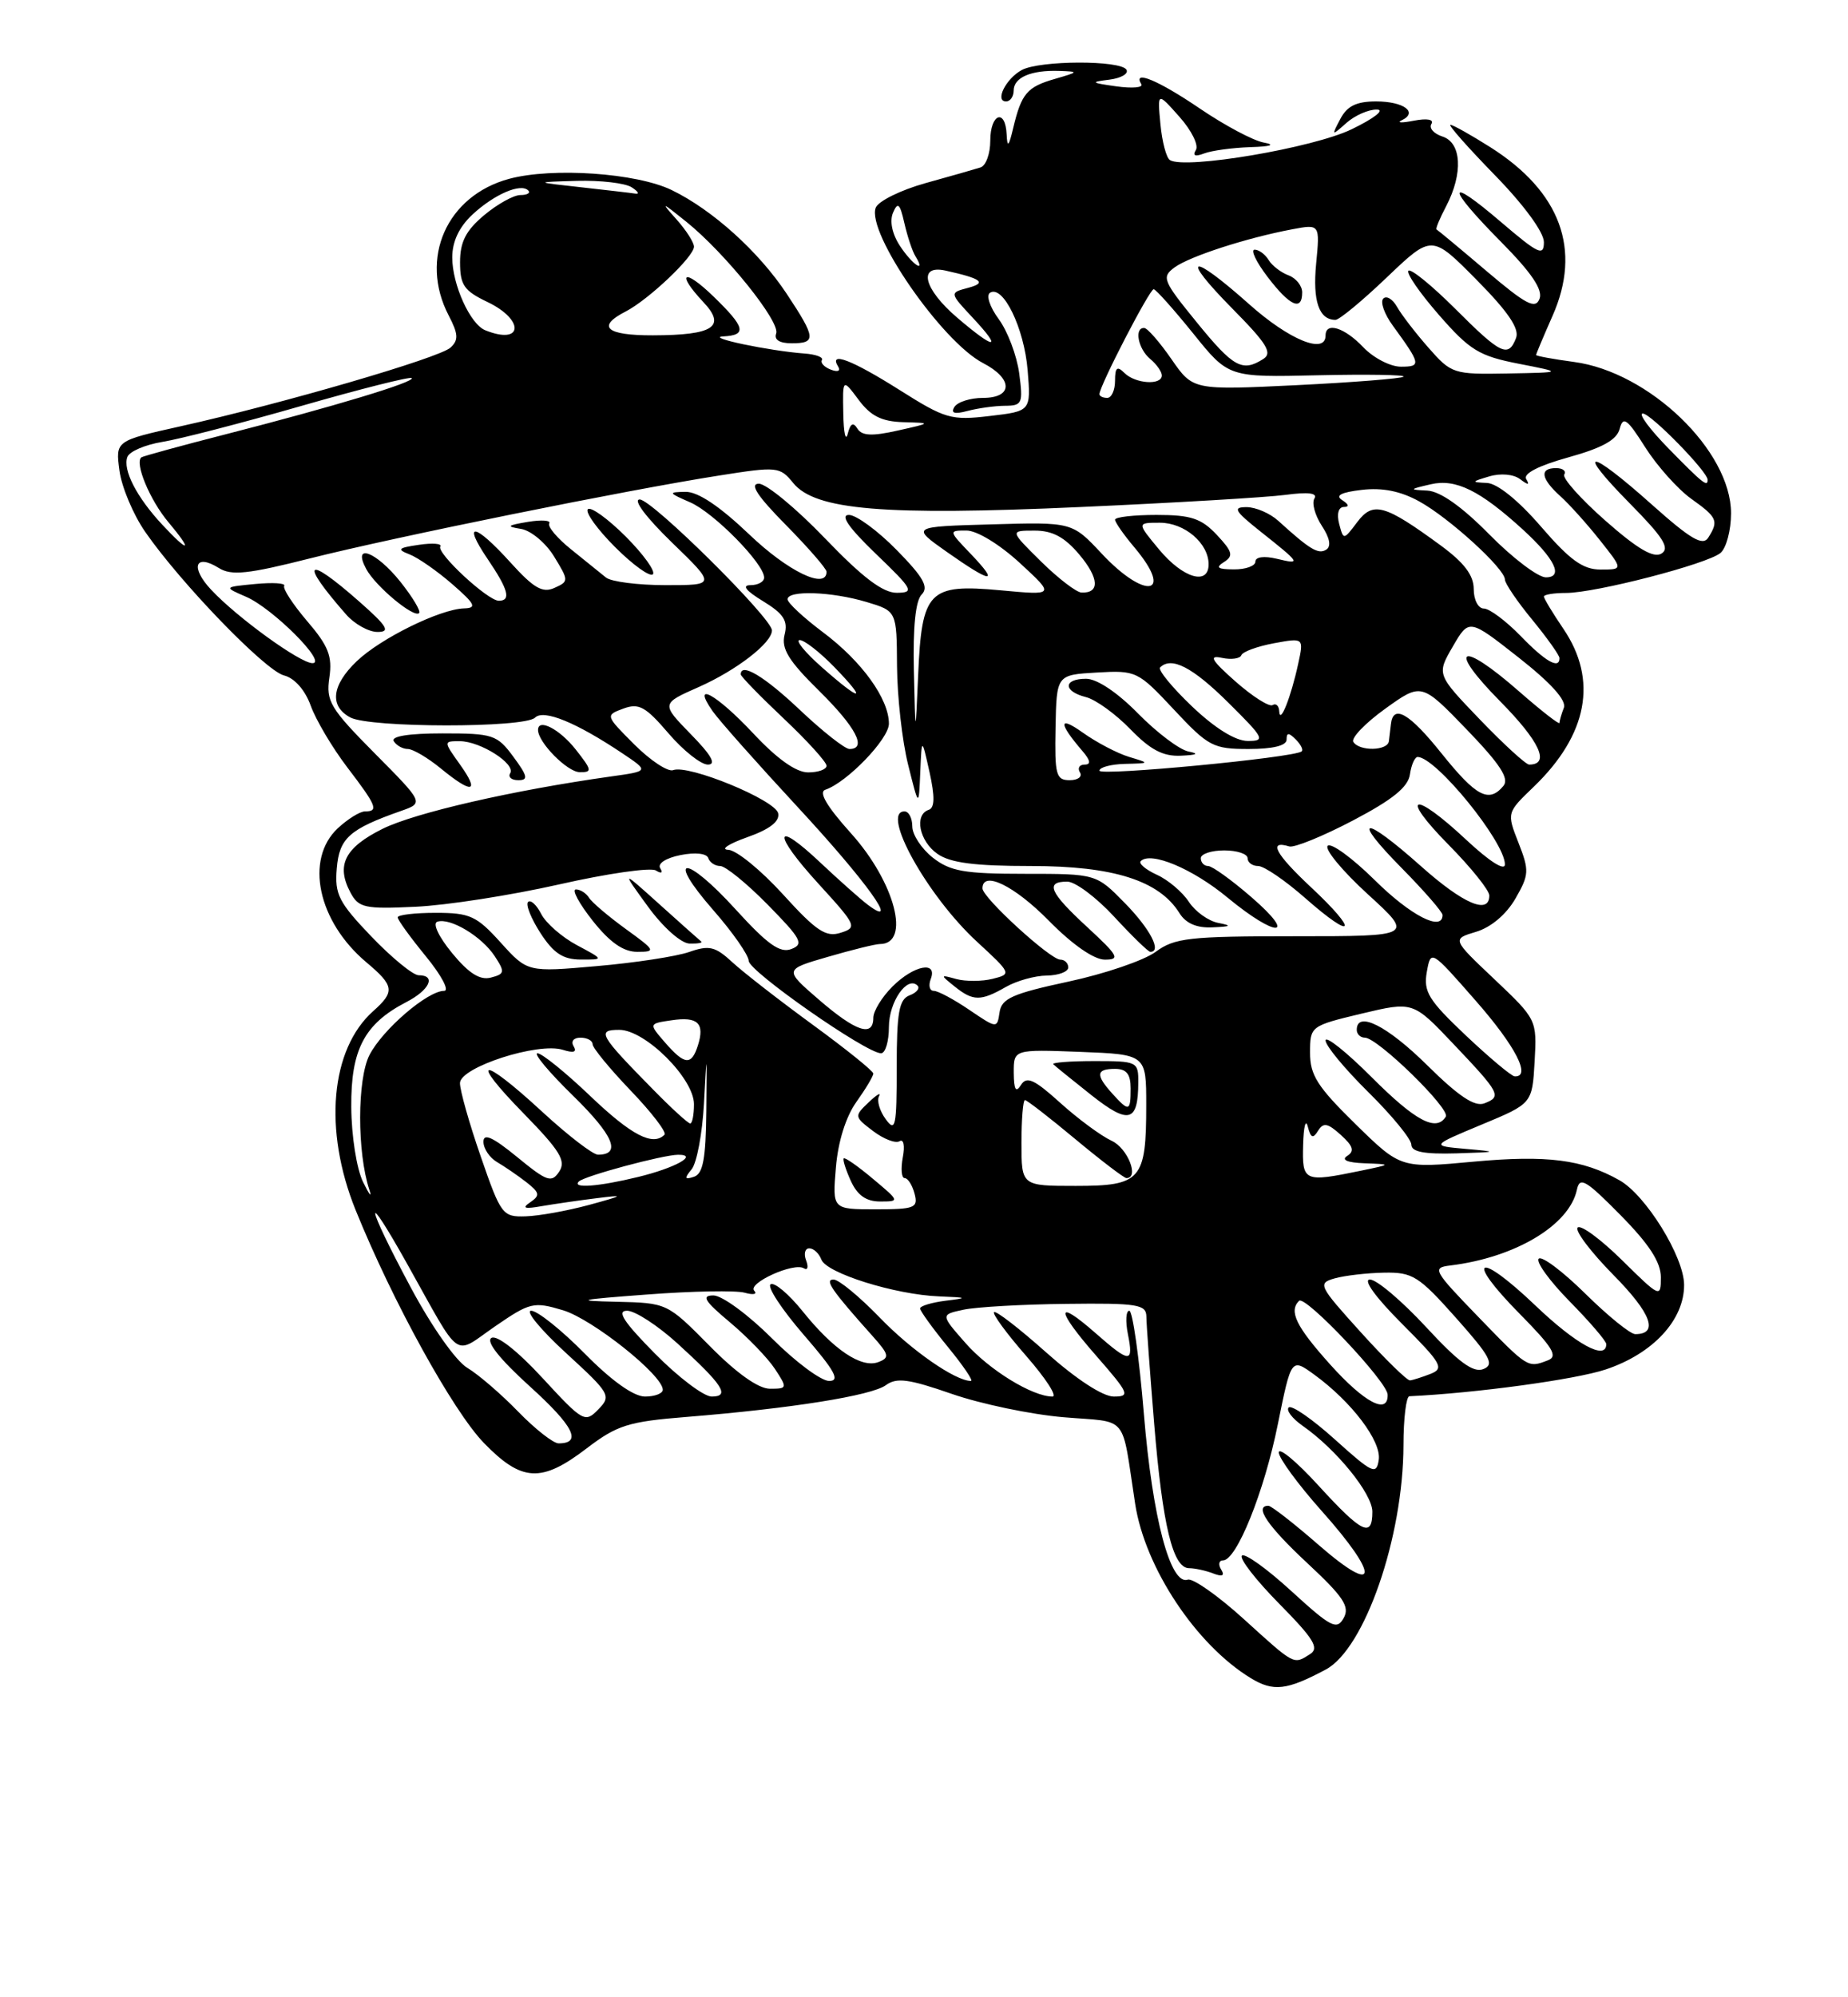 <?xml version="1.0" encoding="UTF-8" standalone="no"?>
<!DOCTYPE svg PUBLIC "-//W3C//DTD SVG 1.1//EN" "http://www.w3.org/Graphics/SVG/1.1/DTD/svg11.dtd" >
<svg xmlns="http://www.w3.org/2000/svg" xmlns:xlink="http://www.w3.org/1999/xlink" version="1.1" viewBox="0 0 237 256">
 <g >
 <path fill="currentColor"
d=" M 170.04 213.98 C 175.02 211.31 179.96 197.06 179.99 185.25 C 179.99 181.81 180.34 178.98 180.75 178.96 C 189.28 178.56 202.04 176.82 205.92 175.53 C 211.99 173.51 216.01 169.18 215.98 164.67 C 215.96 161.08 211.07 153.17 207.68 151.27 C 202.96 148.61 198.38 148.03 189.02 148.89 C 179.64 149.76 179.64 149.76 173.82 144.06 C 168.96 139.30 168.00 137.80 168.01 134.93 C 168.01 131.53 168.07 131.49 174.61 129.92 C 181.22 128.35 181.22 128.35 186.36 133.77 C 192.41 140.14 192.62 140.55 190.36 141.42 C 189.12 141.89 187.07 140.52 183.04 136.54 C 177.91 131.47 174.00 129.50 174.00 132.00 C 174.00 132.55 174.47 133.00 175.04 133.00 C 176.67 133.00 186.03 142.13 185.42 143.12 C 184.20 145.11 181.53 143.69 175.92 138.08 C 172.66 134.82 170.00 132.70 170.00 133.36 C 170.00 134.03 172.47 137.01 175.50 140.00 C 178.53 142.99 181.00 146.01 181.00 146.72 C 181.00 147.63 182.64 147.95 186.75 147.83 C 192.13 147.66 192.21 147.63 188.00 147.26 C 183.50 146.86 183.50 146.86 190.00 144.15 C 196.50 141.45 196.50 141.45 196.81 136.07 C 197.11 130.71 197.09 130.66 191.66 125.52 C 186.20 120.36 186.20 120.36 189.31 119.43 C 191.21 118.86 193.17 117.21 194.34 115.19 C 196.11 112.12 196.14 111.59 194.74 108.02 C 193.23 104.17 193.23 104.17 196.70 100.84 C 203.62 94.18 204.95 87.15 200.50 80.60 C 199.12 78.57 198.00 76.71 198.00 76.46 C 198.00 76.21 199.28 76.00 200.84 76.00 C 204.63 76.00 218.93 72.30 220.64 70.88 C 221.39 70.26 222.00 67.97 222.00 65.79 C 222.00 57.78 211.50 47.67 201.85 46.39 C 199.18 46.03 197.00 45.63 197.00 45.50 C 197.00 45.36 197.95 43.11 199.11 40.48 C 202.87 31.99 200.14 24.58 191.15 18.88 C 188.65 17.30 186.34 16.00 186.01 16.00 C 185.68 16.00 188.25 18.90 191.71 22.45 C 195.44 26.27 198.00 29.77 198.00 31.03 C 198.00 32.89 197.30 32.56 192.50 28.46 C 185.40 22.39 185.42 23.85 192.54 31.04 C 196.41 34.95 197.89 37.14 197.44 38.30 C 196.91 39.67 195.72 39.05 190.65 34.75 C 187.27 31.88 184.38 29.48 184.23 29.41 C 184.08 29.35 184.64 27.99 185.48 26.40 C 187.66 22.21 187.44 18.28 184.99 17.50 C 183.88 17.14 183.24 16.42 183.57 15.89 C 183.93 15.31 183.03 15.14 181.33 15.47 C 179.78 15.77 179.07 15.75 179.76 15.42 C 181.92 14.40 180.03 13.00 176.48 13.00 C 173.96 13.00 172.76 13.59 171.89 15.25 C 170.74 17.43 170.77 17.45 172.68 15.75 C 173.77 14.79 175.52 14.02 176.58 14.04 C 177.66 14.06 176.24 15.17 173.34 16.57 C 168.41 18.96 152.01 21.74 150.04 20.52 C 149.58 20.24 149.03 18.16 148.82 15.90 C 148.43 11.79 148.43 11.79 151.24 14.95 C 152.79 16.68 153.75 18.60 153.37 19.22 C 152.91 19.96 153.26 20.11 154.42 19.67 C 155.38 19.30 158.04 18.94 160.33 18.86 C 163.02 18.78 163.63 18.56 162.06 18.27 C 160.71 18.02 157.02 16.05 153.86 13.90 C 148.54 10.29 145.21 8.90 146.37 10.79 C 146.64 11.23 145.20 11.35 143.18 11.07 C 139.89 10.61 139.79 10.52 142.27 10.21 C 143.79 10.02 144.77 9.44 144.46 8.93 C 143.70 7.70 133.37 7.73 131.05 8.97 C 129.01 10.06 127.54 13.00 129.03 13.00 C 129.56 13.00 130.00 12.37 130.00 11.61 C 130.00 9.93 132.22 8.97 135.83 9.09 C 138.39 9.18 138.37 9.22 135.30 10.11 C 131.71 11.14 131.00 11.98 129.94 16.41 C 129.38 18.78 129.18 18.98 129.10 17.25 C 128.95 13.84 127.00 14.56 127.00 18.03 C 127.00 19.70 126.44 21.24 125.75 21.46 C 125.06 21.68 121.89 22.59 118.70 23.47 C 115.51 24.36 112.64 25.78 112.31 26.62 C 111.10 29.79 120.78 43.80 126.08 46.54 C 129.94 48.54 129.93 51.00 126.06 51.00 C 124.44 51.00 122.80 51.52 122.40 52.16 C 121.90 52.97 122.41 53.12 124.09 52.67 C 125.42 52.32 127.57 52.02 128.88 52.01 C 131.10 52.00 131.22 51.71 130.71 47.85 C 130.40 45.56 129.22 42.44 128.08 40.90 C 126.94 39.35 126.44 37.85 126.97 37.52 C 128.64 36.49 131.34 42.03 131.79 47.44 C 132.22 52.70 132.22 52.70 126.93 53.32 C 121.98 53.91 121.23 53.69 115.34 49.97 C 109.22 46.11 106.25 44.98 107.49 46.99 C 107.84 47.55 107.44 47.72 106.56 47.38 C 105.71 47.06 105.19 46.50 105.41 46.15 C 105.63 45.79 104.61 45.41 103.15 45.31 C 98.61 44.97 90.38 43.24 92.75 43.12 C 95.83 42.96 95.59 41.96 91.50 38.00 C 87.68 34.30 86.63 34.91 90.22 38.74 C 93.17 41.87 91.50 42.96 83.75 42.98 C 77.73 43.00 76.44 41.87 80.25 39.92 C 83.18 38.41 89.00 32.89 89.00 31.62 C 89.00 31.07 87.99 29.50 86.75 28.11 C 84.69 25.81 84.79 25.83 88.00 28.41 C 92.98 32.41 100.11 41.27 99.54 42.75 C 99.24 43.54 99.97 44.00 101.53 44.00 C 104.71 44.00 104.64 43.31 100.90 37.67 C 97.32 32.26 91.37 26.89 86.14 24.36 C 81.63 22.17 70.84 21.43 65.30 22.92 C 57.29 25.08 53.73 33.12 57.54 40.43 C 58.78 42.81 58.83 43.58 57.78 44.55 C 56.37 45.87 36.24 51.73 23.15 54.64 C 14.81 56.50 14.81 56.50 15.32 60.32 C 15.60 62.43 17.09 65.96 18.62 68.17 C 23.19 74.76 34.03 85.97 36.42 86.57 C 37.77 86.91 39.12 88.43 39.85 90.45 C 40.51 92.28 42.61 95.82 44.52 98.33 C 48.31 103.29 48.60 104.00 46.81 104.00 C 46.16 104.00 44.59 104.98 43.31 106.17 C 39.07 110.16 40.76 118.09 46.96 123.32 C 50.57 126.35 50.68 127.09 47.86 129.60 C 42.38 134.48 41.46 144.84 45.60 155.08 C 50.34 166.80 58.08 180.84 62.06 184.95 C 66.92 189.95 69.43 190.08 75.24 185.64 C 79.15 182.66 80.57 182.21 88.07 181.61 C 101.47 180.53 111.78 178.88 113.61 177.54 C 114.99 176.53 116.54 176.74 122.07 178.66 C 125.79 179.95 132.24 181.30 136.40 181.65 C 144.88 182.37 143.77 181.03 145.58 192.75 C 146.84 200.94 153.39 210.81 160.39 215.08 C 163.30 216.86 165.02 216.66 170.04 213.98 Z  M 159.50 207.51 C 156.20 204.52 152.97 202.25 152.33 202.47 C 150.10 203.24 147.80 194.57 146.70 181.25 C 146.10 173.96 145.25 168.00 144.83 168.00 C 144.40 168.00 144.32 169.35 144.65 171.00 C 145.40 174.76 144.92 174.75 140.50 170.87 C 135.31 166.31 135.36 167.81 140.61 173.80 C 144.81 178.61 144.98 179.00 142.83 179.00 C 141.42 178.99 138.02 176.77 134.20 173.37 C 130.74 170.29 127.72 167.95 127.48 168.18 C 127.25 168.41 129.11 170.94 131.61 173.80 C 134.11 176.66 135.63 179.00 134.98 179.00 C 132.40 179.00 126.84 175.58 123.82 172.14 C 120.62 168.50 120.62 168.50 123.56 167.87 C 125.18 167.52 131.11 167.18 136.75 167.12 C 145.88 167.01 147.00 167.19 147.02 168.75 C 147.02 169.71 147.48 175.90 148.02 182.50 C 149.10 195.57 150.42 201.00 152.50 201.00 C 153.23 201.00 154.62 201.30 155.58 201.67 C 156.77 202.13 157.10 201.97 156.61 201.17 C 156.21 200.53 156.32 200.00 156.85 200.00 C 158.59 200.00 162.13 191.22 163.88 182.54 C 165.60 174.05 165.60 174.05 168.55 176.19 C 173.34 179.67 177.18 184.73 176.82 187.11 C 176.53 189.08 176.03 188.85 171.21 184.51 C 168.30 181.89 165.63 180.04 165.27 180.40 C 164.91 180.75 165.72 181.81 167.06 182.75 C 171.39 185.77 175.99 191.44 176.00 193.75 C 176.00 197.16 174.68 196.52 169.10 190.42 C 166.30 187.35 164.00 185.44 164.00 186.17 C 164.01 186.90 166.48 190.27 169.50 193.66 C 177.00 202.06 176.80 204.70 169.17 198.07 C 165.97 195.28 163.04 193.00 162.67 193.00 C 160.79 193.00 162.57 195.61 167.66 200.35 C 172.30 204.67 173.14 205.93 172.32 207.39 C 171.44 208.96 170.71 208.59 165.63 203.95 C 162.50 201.08 159.64 199.03 159.27 199.39 C 158.91 199.75 161.07 202.53 164.06 205.56 C 168.50 210.06 169.23 211.25 168.00 212.02 C 165.87 213.37 166.09 213.49 159.50 207.51 Z  M 66.45 180.93 C 64.28 178.69 61.34 176.16 59.93 175.32 C 58.46 174.44 55.35 170.02 52.68 165.02 C 46.84 154.11 46.52 151.81 52.26 162.07 C 59.30 174.64 58.04 173.76 63.48 170.01 C 67.98 166.92 68.43 166.81 72.21 167.94 C 75.98 169.08 85.00 176.25 85.00 178.13 C 85.00 178.61 83.97 179.00 82.72 179.00 C 81.27 179.00 78.43 176.98 75.00 173.50 C 72.01 170.47 68.92 168.00 68.12 168.00 C 67.33 168.00 69.34 170.44 72.59 173.42 C 78.26 178.62 78.43 178.91 76.73 180.65 C 75.03 182.40 74.76 182.25 69.57 176.62 C 66.36 173.14 63.71 171.06 63.02 171.49 C 62.29 171.94 64.09 174.20 67.94 177.69 C 73.57 182.78 74.69 185.00 71.64 185.00 C 70.96 185.00 68.63 183.17 66.45 180.93 Z  M 170.59 174.89 C 166.22 170.02 165.26 168.07 166.60 166.73 C 167.38 165.95 177.92 177.10 177.96 178.75 C 178.04 181.39 175.00 179.80 170.59 174.89 Z  M 84.00 173.50 C 79.98 169.43 79.05 168.00 80.42 168.00 C 81.44 168.00 84.35 169.89 86.89 172.20 C 92.71 177.50 93.68 179.00 91.27 179.00 C 90.26 179.00 86.99 176.53 84.00 173.50 Z  M 91.00 172.50 C 85.57 167.01 85.56 167.00 79.03 166.85 C 73.51 166.73 74.12 166.58 83.00 165.92 C 88.78 165.48 94.40 165.38 95.50 165.69 C 96.60 166.00 97.16 165.89 96.73 165.44 C 95.82 164.48 101.81 161.76 103.09 162.56 C 103.58 162.86 103.71 162.41 103.38 161.55 C 103.05 160.70 103.24 160.00 103.79 160.00 C 104.34 160.00 105.04 160.65 105.34 161.45 C 106.01 163.19 114.80 165.94 120.43 166.16 C 124.12 166.31 124.20 166.36 121.25 166.72 C 119.46 166.95 118.00 167.39 118.00 167.71 C 118.00 168.03 119.61 170.25 121.57 172.65 C 123.53 175.04 124.86 177.00 124.52 177.00 C 122.52 177.00 116.86 173.07 112.81 168.86 C 110.22 166.19 107.57 164.00 106.90 164.00 C 105.70 164.00 106.65 165.38 111.88 171.22 C 114.03 173.62 114.12 174.02 112.65 174.58 C 110.48 175.41 106.91 173.02 102.92 168.05 C 101.15 165.85 99.31 164.31 98.83 164.61 C 98.34 164.91 100.25 167.82 103.07 171.08 C 107.08 175.71 107.79 177.00 106.33 177.00 C 105.30 177.00 101.99 174.54 98.98 171.52 C 95.96 168.51 92.60 166.04 91.50 166.04 C 89.91 166.04 90.34 166.75 93.62 169.49 C 95.88 171.39 98.48 174.08 99.39 175.47 C 101.00 177.92 100.98 178.00 98.74 178.00 C 97.27 178.00 94.46 176.01 91.00 172.50 Z  M 174.51 170.75 C 169.10 164.77 168.96 164.48 171.18 163.85 C 172.46 163.49 175.30 163.16 177.50 163.12 C 181.16 163.05 181.95 163.55 186.73 168.92 C 191.15 173.89 191.69 174.91 190.23 175.48 C 188.95 175.99 187.04 174.59 182.88 170.08 C 179.78 166.74 176.55 164.00 175.69 164.00 C 174.76 164.00 176.41 166.28 179.79 169.66 C 184.88 174.75 185.25 175.39 183.47 176.09 C 182.39 176.51 181.20 176.89 180.83 176.93 C 180.47 176.97 177.62 174.19 174.51 170.75 Z  M 189.55 168.75 C 183.82 162.83 183.63 162.48 186.00 162.20 C 194.33 161.18 201.26 157.04 202.23 152.50 C 202.59 150.77 203.35 151.21 207.83 155.75 C 211.50 159.47 213.00 161.78 213.00 163.71 C 213.00 166.37 212.90 166.33 208.02 161.52 C 205.29 158.83 202.72 156.94 202.33 157.34 C 201.94 157.73 204.01 160.47 206.93 163.43 C 211.78 168.34 212.76 171.00 209.72 171.00 C 209.08 171.00 206.20 168.66 203.31 165.81 C 200.41 162.95 197.73 160.94 197.34 161.33 C 196.94 161.72 198.73 164.19 201.31 166.81 C 203.89 169.43 206.00 171.89 206.00 172.28 C 206.00 174.43 202.15 172.33 196.92 167.34 C 189.49 160.25 187.74 161.15 194.89 168.39 C 199.16 172.72 199.85 173.85 198.50 174.36 C 195.92 175.35 195.96 175.37 189.55 168.75 Z  M 61.66 148.25 C 60.18 143.99 58.98 139.74 58.99 138.82 C 59.00 136.79 69.02 133.55 72.19 134.56 C 73.57 135.00 74.02 134.85 73.57 134.11 C 73.18 133.48 73.56 133.00 74.44 133.00 C 75.30 133.00 76.00 133.38 76.00 133.84 C 76.00 134.31 78.20 136.98 80.89 139.79 C 83.58 142.59 85.53 145.14 85.22 145.44 C 83.72 146.94 80.99 145.52 75.72 140.50 C 72.55 137.47 69.49 135.00 68.93 135.00 C 68.37 135.00 70.44 137.47 73.53 140.48 C 78.68 145.52 79.73 148.00 76.69 148.00 C 76.04 148.00 72.82 145.52 69.54 142.50 C 61.69 135.25 60.02 135.43 67.19 142.75 C 71.82 147.49 72.62 148.79 71.72 150.16 C 70.74 151.65 70.16 151.45 66.31 148.29 C 63.19 145.74 62.00 145.20 62.00 146.34 C 62.00 147.22 62.79 148.39 63.75 148.95 C 64.71 149.51 66.40 150.67 67.50 151.52 C 69.22 152.87 69.29 153.22 68.00 154.10 C 66.88 154.86 67.26 154.99 69.50 154.59 C 71.15 154.31 74.30 153.85 76.50 153.58 C 80.16 153.12 80.08 153.20 75.50 154.45 C 72.75 155.19 69.12 155.85 67.42 155.90 C 64.46 156.00 64.24 155.71 61.66 148.25 Z  M 107.20 149.66 C 107.47 146.35 108.47 143.15 109.82 141.25 C 111.02 139.57 112.00 137.93 112.00 137.60 C 112.00 137.28 108.51 134.47 104.25 131.36 C 99.99 128.25 95.34 124.64 93.93 123.34 C 91.72 121.30 90.95 121.12 88.38 122.02 C 86.74 122.59 81.40 123.41 76.52 123.83 C 67.65 124.61 67.65 124.61 64.21 120.81 C 61.12 117.39 60.27 117.00 55.88 117.00 C 53.20 117.00 51.00 117.26 51.00 117.58 C 51.00 117.90 52.63 120.15 54.62 122.58 C 56.61 125.01 57.67 127.00 56.96 127.00 C 54.83 127.00 49.10 131.92 47.39 135.21 C 45.80 138.30 45.78 147.71 47.37 152.50 C 47.73 153.60 47.37 153.15 46.56 151.50 C 45.74 149.82 45.07 145.59 45.05 141.88 C 44.99 134.53 46.73 131.23 52.09 128.45 C 55.10 126.90 55.98 125.00 53.69 125.00 C 52.98 125.00 50.25 122.77 47.63 120.04 C 43.44 115.66 42.91 114.63 43.19 111.32 C 43.51 107.42 44.80 106.27 51.43 103.94 C 54.36 102.91 54.36 102.91 48.05 96.55 C 42.34 90.79 41.79 89.87 42.24 86.84 C 42.64 84.11 42.12 82.79 39.39 79.61 C 37.56 77.46 36.23 75.43 36.45 75.09 C 36.66 74.74 35.00 74.64 32.75 74.85 C 28.67 75.24 28.67 75.24 31.58 76.50 C 34.99 77.98 42.01 85.00 40.08 85.00 C 38.49 85.00 30.42 79.16 27.08 75.59 C 24.38 72.71 25.01 70.90 28.06 72.80 C 29.67 73.81 31.78 73.59 39.76 71.57 C 50.62 68.83 80.35 62.81 92.23 60.95 C 99.70 59.77 100.02 59.81 101.73 61.91 C 104.55 65.38 113.34 66.12 138.50 64.99 C 150.60 64.45 162.46 63.75 164.86 63.43 C 167.77 63.04 169.00 63.19 168.57 63.89 C 168.21 64.47 168.64 66.04 169.51 67.38 C 170.56 68.97 170.75 70.04 170.07 70.46 C 169.06 71.08 167.99 70.44 163.93 66.75 C 162.87 65.79 161.04 65.00 159.86 65.00 C 158.06 65.00 158.33 65.48 161.61 68.09 C 166.83 72.23 166.92 72.38 163.75 71.62 C 162.12 71.23 161.00 71.38 161.00 71.98 C 161.00 72.54 159.76 72.99 158.25 72.98 C 156.16 72.97 155.85 72.75 156.97 72.04 C 158.22 71.25 158.07 70.71 156.05 68.55 C 154.06 66.44 152.74 66.00 148.33 66.00 C 145.40 66.00 143.00 66.27 143.00 66.61 C 143.00 66.94 144.12 68.55 145.50 70.18 C 150.63 76.28 146.91 76.96 141.29 70.96 C 137.50 66.91 137.50 66.91 127.16 67.21 C 116.83 67.50 116.83 67.50 121.44 70.75 C 127.20 74.80 128.22 74.89 124.50 71.00 C 121.64 68.02 121.64 68.00 123.95 68.00 C 125.29 68.00 128.19 69.77 130.79 72.16 C 135.30 76.31 135.30 76.31 128.30 75.66 C 119.10 74.81 118.21 75.72 117.75 86.53 C 117.40 94.50 117.40 94.50 117.20 85.95 C 117.07 80.37 117.42 76.98 118.20 76.20 C 119.14 75.26 118.44 74.00 115.00 70.50 C 112.57 68.02 109.81 66.00 108.87 66.00 C 107.71 66.00 108.83 67.62 112.32 70.98 C 117.10 75.57 117.31 75.96 115.01 75.98 C 113.23 75.99 110.63 74.03 105.80 69.00 C 102.10 65.15 98.28 62.00 97.32 62.00 C 96.09 62.00 97.12 63.57 100.78 67.28 C 103.65 70.19 106.00 72.89 106.00 73.28 C 106.00 75.63 101.06 73.25 96.09 68.50 C 92.29 64.88 89.50 63.01 87.91 63.04 C 85.66 63.08 85.70 63.16 88.52 64.39 C 91.57 65.72 98.00 72.26 98.00 74.03 C 98.00 74.57 97.21 75.00 96.25 75.00 C 95.10 75.01 95.65 75.71 97.85 77.05 C 100.50 78.67 101.08 79.56 100.62 81.36 C 100.18 83.14 101.12 84.68 105.03 88.53 C 109.77 93.20 111.24 96.00 108.94 96.00 C 108.36 96.00 105.50 93.75 102.59 91.00 C 98.04 86.69 95.00 84.87 95.00 86.44 C 95.00 86.69 97.47 89.23 100.50 92.09 C 103.53 94.95 106.00 97.67 106.00 98.15 C 106.00 98.62 104.94 99.00 103.64 99.00 C 102.09 99.00 99.66 97.27 96.60 94.00 C 91.88 88.96 88.60 87.16 91.39 91.15 C 92.22 92.34 97.12 97.85 102.26 103.40 C 111.13 112.97 115.63 119.23 111.27 115.95 C 110.30 115.21 107.60 112.81 105.27 110.62 C 99.20 104.88 99.00 106.75 104.99 113.30 C 109.85 118.62 109.97 118.88 107.80 119.56 C 105.92 120.16 104.69 119.34 100.42 114.64 C 97.60 111.54 94.44 108.96 93.40 108.92 C 92.35 108.88 93.44 108.16 95.80 107.32 C 98.70 106.30 100.01 105.29 99.80 104.25 C 99.47 102.55 88.29 97.95 86.33 98.71 C 85.66 98.96 83.42 97.49 81.36 95.43 C 77.63 91.70 77.62 91.68 79.95 90.82 C 81.93 90.09 82.79 90.56 85.72 93.98 C 87.61 96.19 89.89 98.00 90.78 98.00 C 91.91 98.00 91.24 96.80 88.59 94.10 C 84.78 90.19 84.78 90.19 89.63 88.05 C 94.47 85.90 99.00 82.40 99.00 80.80 C 99.00 79.24 83.61 64.00 82.04 64.02 C 81.14 64.03 82.85 66.31 86.16 69.52 C 91.82 75.00 91.82 75.00 85.37 75.00 C 81.82 75.00 78.37 74.56 77.71 74.02 C 77.04 73.47 75.04 71.86 73.25 70.42 C 71.46 68.99 70.20 67.49 70.44 67.09 C 70.69 66.69 69.46 66.60 67.70 66.89 C 65.02 67.34 64.88 67.48 66.81 67.79 C 68.08 67.99 69.99 69.58 71.06 71.33 C 72.96 74.44 72.96 74.52 71.09 75.36 C 69.58 76.04 68.44 75.38 65.48 72.11 C 60.88 67.02 59.22 66.76 62.53 71.64 C 65.20 75.57 65.58 77.00 63.97 77.00 C 62.55 77.00 55.95 70.88 56.47 70.04 C 56.70 69.67 55.47 69.57 53.73 69.83 C 51.03 70.22 50.85 70.41 52.53 71.06 C 53.61 71.48 56.08 73.20 58.00 74.87 C 60.96 77.45 61.19 77.93 59.50 77.98 C 56.42 78.08 48.81 81.82 45.75 84.75 C 42.53 87.83 42.22 90.51 44.93 91.96 C 47.43 93.30 67.28 93.32 68.62 91.98 C 69.72 90.88 73.90 92.59 79.87 96.59 C 83.23 98.84 83.23 98.84 78.37 99.52 C 65.82 101.28 53.23 104.17 49.07 106.23 C 44.21 108.64 43.07 110.90 44.95 114.41 C 45.99 116.36 46.78 116.53 53.30 116.22 C 57.26 116.04 65.54 114.75 71.70 113.36 C 77.87 111.96 83.45 111.16 84.11 111.57 C 84.82 112.01 85.05 111.89 84.67 111.28 C 84.30 110.68 85.41 109.97 87.26 109.60 C 89.15 109.22 90.63 109.38 90.83 109.98 C 91.01 110.54 91.71 111.00 92.37 111.00 C 93.03 111.00 95.78 113.23 98.46 115.96 C 102.76 120.33 103.13 121.01 101.49 121.64 C 100.04 122.20 98.44 121.06 94.36 116.58 C 87.88 109.45 85.24 109.53 91.49 116.67 C 93.97 119.50 96.01 122.43 96.02 123.16 C 96.05 124.50 111.09 135.00 112.99 135.00 C 113.55 135.00 114.00 133.48 114.00 131.62 C 114.00 128.41 116.35 125.02 117.67 126.33 C 118.01 126.67 117.55 127.24 116.64 127.58 C 115.30 128.10 115.00 129.76 115.00 136.80 C 115.00 144.43 114.84 145.17 113.59 143.45 C 112.81 142.39 112.43 141.07 112.73 140.51 C 113.03 139.95 112.43 140.31 111.39 141.30 C 109.54 143.06 109.55 143.14 111.97 144.97 C 113.33 146.00 114.86 146.59 115.37 146.27 C 115.89 145.95 116.07 146.86 115.78 148.35 C 115.51 149.81 115.61 151.00 116.02 151.00 C 116.43 151.00 117.00 151.90 117.29 153.00 C 117.77 154.82 117.32 155.00 112.28 155.00 C 106.75 155.00 106.75 155.00 107.20 149.66 Z  M 111.96 151.10 C 110.06 149.50 108.37 148.32 108.21 148.47 C 108.05 148.62 108.46 149.92 109.12 151.37 C 109.96 153.21 111.09 154.00 112.87 154.00 C 115.40 154.00 115.39 153.97 111.96 151.10 Z  M 73.98 121.14 C 72.07 120.12 70.01 118.32 69.41 117.15 C 68.81 115.97 68.05 115.28 67.72 115.61 C 67.39 115.94 68.11 117.73 69.31 119.59 C 70.99 122.18 72.20 122.98 74.48 122.99 C 77.47 123.00 77.47 123.00 73.98 121.14 Z  M 80.25 119.07 C 78.02 117.45 75.90 115.65 75.54 115.07 C 75.18 114.48 74.42 114.00 73.86 114.00 C 73.29 114.00 74.26 115.80 76.00 118.00 C 78.22 120.80 79.94 122.00 81.73 122.00 C 84.15 122.00 84.07 121.83 80.25 119.07 Z  M 89.92 120.67 C 89.69 120.49 87.29 118.35 84.59 115.92 C 79.68 111.50 79.68 111.50 83.09 116.19 C 85.03 118.85 87.33 120.90 88.42 120.94 C 89.47 120.97 90.15 120.85 89.92 120.67 Z  M 59.00 98.00 C 56.86 95.00 56.86 95.00 58.97 95.00 C 61.59 95.00 66.17 97.91 65.43 99.11 C 65.13 99.60 65.60 100.00 66.47 100.00 C 67.78 100.00 67.67 99.48 65.84 97.00 C 63.75 94.17 63.23 94.00 56.75 94.00 C 52.43 94.00 50.11 94.37 50.50 95.00 C 50.84 95.55 51.65 96.00 52.31 96.00 C 52.96 96.01 54.85 97.12 56.50 98.47 C 60.57 101.81 61.58 101.62 59.00 98.00 Z  M 73.83 96.06 C 71.77 93.45 69.00 92.02 69.00 93.56 C 69.00 95.15 72.74 98.94 74.33 98.97 C 75.98 99.00 75.93 98.72 73.83 96.06 Z  M 46.00 77.04 C 39.18 71.04 38.37 71.90 44.38 78.75 C 45.46 79.99 47.28 81.00 48.42 81.00 C 50.12 81.00 49.67 80.27 46.00 77.04 Z  M 51.35 74.57 C 48.25 70.69 45.14 69.52 46.96 72.92 C 48.14 75.13 53.08 79.25 53.75 78.58 C 54.00 78.34 52.91 76.53 51.35 74.57 Z  M 80.24 68.76 C 77.94 66.47 75.76 64.90 75.39 65.27 C 75.02 65.65 76.59 67.83 78.88 70.12 C 81.17 72.41 83.35 73.98 83.73 73.61 C 84.10 73.24 82.53 71.06 80.24 68.76 Z  M 74.23 151.44 C 74.93 150.73 84.98 148.03 86.95 148.01 C 89.67 147.99 86.57 149.71 81.81 150.86 C 76.76 152.09 73.32 152.35 74.23 151.44 Z  M 131.00 146.50 C 131.00 143.47 131.20 141.00 131.45 141.00 C 131.69 141.00 134.60 143.25 137.90 146.00 C 141.21 148.75 144.16 151.00 144.46 151.00 C 146.14 151.00 144.62 147.15 142.55 146.21 C 141.21 145.59 138.25 143.41 135.98 141.36 C 132.64 138.34 131.67 137.90 130.94 139.06 C 130.28 140.11 130.03 139.69 130.01 137.50 C 130.00 134.50 130.00 134.50 138.50 134.82 C 147.00 135.15 147.00 135.15 147.00 141.64 C 147.00 151.24 146.34 152.00 137.96 152.00 C 131.00 152.00 131.00 152.00 131.00 146.50 Z  M 145.98 138.75 C 146.00 136.07 145.85 136.00 140.33 136.00 C 137.22 136.00 134.85 136.19 135.08 136.41 C 135.31 136.64 137.51 138.42 139.97 140.37 C 144.77 144.16 145.96 143.84 145.98 138.75 Z  M 88.70 149.87 C 89.36 149.07 90.07 145.29 90.28 141.46 C 90.65 134.57 90.65 134.58 90.58 142.42 C 90.52 148.53 90.16 150.45 89.00 150.83 C 87.79 151.23 87.73 151.04 88.70 149.87 Z  M 167.12 146.75 C 167.18 144.41 167.45 143.35 167.72 144.40 C 168.10 145.87 168.39 145.99 169.04 144.93 C 169.72 143.84 170.27 143.94 171.96 145.47 C 173.55 146.90 173.74 147.55 172.77 148.16 C 171.97 148.67 172.80 149.02 175.00 149.10 C 178.50 149.23 178.50 149.23 174.50 150.06 C 167.22 151.56 166.99 151.46 167.12 146.75 Z  M 83.77 139.66 C 76.84 132.62 76.49 132.00 79.43 132.00 C 82.74 132.00 89.00 138.23 89.00 141.53 C 89.00 142.89 88.78 144.00 88.52 144.00 C 88.25 144.00 86.11 142.05 83.77 139.66 Z  M 187.98 132.71 C 183.21 128.20 182.54 127.11 182.98 124.60 C 183.50 121.70 183.50 121.70 189.25 128.26 C 194.36 134.08 196.42 138.07 194.25 137.96 C 193.84 137.94 191.02 135.58 187.98 132.71 Z  M 85.27 133.60 C 83.19 131.20 83.19 131.20 86.14 130.77 C 89.50 130.27 90.41 131.15 89.50 134.01 C 88.67 136.60 87.81 136.52 85.27 133.60 Z  M 105.02 128.13 C 100.55 124.27 100.55 124.27 106.18 122.64 C 109.27 121.74 112.27 121.00 112.84 121.00 C 116.85 121.00 114.79 113.09 109.14 106.81 C 106.02 103.34 104.95 101.52 105.85 101.22 C 108.62 100.29 114.00 94.72 114.00 92.76 C 114.00 89.58 110.54 84.78 105.56 81.05 C 103.05 79.17 101.00 77.26 101.00 76.81 C 101.00 75.63 106.66 75.82 111.13 77.16 C 115.00 78.32 115.00 78.32 115.04 85.41 C 115.07 89.31 115.70 94.97 116.46 98.00 C 117.83 103.50 117.83 103.50 118.02 99.00 C 118.21 94.50 118.21 94.50 119.21 98.97 C 119.91 102.14 119.88 103.54 119.10 103.80 C 117.22 104.43 117.89 107.81 120.22 109.44 C 121.87 110.60 125.00 111.00 132.26 111.00 C 142.79 111.00 148.64 112.86 151.25 117.02 C 152.07 118.35 153.47 118.96 155.49 118.86 C 157.89 118.76 158.04 118.64 156.23 118.29 C 154.97 118.05 153.28 116.83 152.46 115.58 C 151.64 114.33 149.80 112.77 148.36 112.12 C 146.92 111.46 145.99 110.67 146.30 110.37 C 147.58 109.09 152.95 111.34 157.42 115.04 C 163.70 120.23 166.50 120.19 160.50 115.00 C 157.96 112.80 155.46 111.00 154.94 111.00 C 154.42 111.00 154.00 110.55 154.00 110.00 C 154.00 109.45 155.35 109.00 157.00 109.00 C 158.65 109.00 160.00 109.45 160.00 110.00 C 160.00 110.55 160.61 111.00 161.36 111.00 C 162.11 111.00 164.83 112.86 167.40 115.12 C 173.71 120.67 174.31 119.49 168.12 113.71 C 163.55 109.43 162.60 107.65 165.35 108.49 C 165.98 108.68 169.65 107.19 173.50 105.17 C 178.59 102.50 180.59 100.89 180.82 99.25 C 181.00 98.01 181.45 97.01 181.82 97.02 C 184.21 97.10 193.00 107.92 193.00 110.79 C 193.00 111.68 191.02 110.42 188.04 107.64 C 181.21 101.25 179.36 101.78 185.78 108.28 C 188.65 111.19 191.00 114.11 191.00 114.78 C 191.00 117.29 187.65 115.85 182.21 111.00 C 174.80 104.40 173.17 104.59 179.78 111.28 C 182.65 114.19 185.00 116.89 185.00 117.28 C 185.00 119.46 180.91 117.36 176.31 112.81 C 173.41 109.95 170.70 107.98 170.27 108.41 C 169.85 108.85 172.16 111.64 175.41 114.61 C 181.32 120.00 181.32 120.00 166.12 120.00 C 152.49 120.00 150.64 120.21 148.21 122.00 C 146.72 123.10 141.68 124.82 137.00 125.82 C 129.83 127.36 128.45 127.98 128.19 129.75 C 127.88 131.85 127.86 131.84 124.30 129.43 C 122.33 128.09 120.29 127.00 119.75 127.00 C 119.22 127.00 119.05 126.33 119.36 125.50 C 120.28 123.11 117.20 123.71 114.45 126.45 C 113.10 127.80 112.00 129.60 112.00 130.45 C 112.00 132.97 109.78 132.24 105.02 128.13 Z  M 129.00 126.50 C 130.38 125.71 132.74 125.05 134.25 125.04 C 135.76 125.02 137.00 124.55 137.00 124.00 C 137.00 123.45 136.54 123.00 135.98 123.00 C 134.69 123.00 126.00 115.05 126.00 113.87 C 126.00 111.53 130.08 113.51 134.50 118.00 C 137.53 121.08 140.30 123.00 141.69 123.00 C 143.69 123.00 143.42 122.51 139.48 118.87 C 134.60 114.38 133.99 113.00 136.87 113.00 C 137.90 113.00 140.61 115.03 142.89 117.50 C 145.17 119.97 147.26 122.00 147.52 122.00 C 149.03 122.00 147.52 119.09 144.30 115.79 C 140.59 112.00 140.59 112.00 131.43 112.00 C 123.68 112.00 121.87 111.68 119.63 109.93 C 118.19 108.79 117.00 106.99 117.00 105.93 C 117.00 104.87 116.55 104.00 116.00 104.00 C 112.90 104.00 118.91 114.82 125.28 120.69 C 129.72 124.78 129.75 124.85 127.30 125.46 C 125.94 125.80 123.86 125.81 122.66 125.49 C 120.55 124.91 120.55 124.93 122.44 126.45 C 124.80 128.34 125.78 128.34 129.00 126.50 Z  M 57.98 122.16 C 56.26 120.07 55.45 118.35 56.08 118.14 C 57.74 117.59 61.78 120.02 63.45 122.56 C 64.78 124.59 64.73 124.84 62.95 125.30 C 61.56 125.67 60.12 124.76 57.98 122.16 Z  M 184.86 96.55 C 180.74 91.40 178.66 90.20 178.38 92.83 C 178.31 93.47 178.19 94.45 178.12 95.00 C 177.97 96.25 174.32 96.32 173.56 95.09 C 173.25 94.60 175.09 92.68 177.65 90.84 C 182.30 87.50 182.30 87.50 188.08 93.48 C 192.39 97.95 193.59 99.79 192.81 100.73 C 190.95 102.97 189.32 102.11 184.86 96.55 Z  M 135.37 93.25 C 135.50 86.50 135.50 86.50 140.66 86.20 C 145.72 85.91 145.93 86.01 150.55 90.95 C 154.97 95.68 155.58 96.00 160.14 96.00 C 163.25 96.00 165.00 95.57 165.00 94.80 C 165.00 93.88 165.27 93.87 166.18 94.78 C 166.83 95.43 167.17 96.12 166.93 96.31 C 165.92 97.12 141.00 99.49 141.00 98.78 C 141.00 98.35 142.46 97.96 144.25 97.91 C 147.50 97.83 147.50 97.83 144.79 97.01 C 143.30 96.56 140.63 95.16 138.86 93.90 C 135.74 91.68 135.72 92.65 138.81 96.25 C 139.85 97.46 139.94 98.00 139.10 98.00 C 138.43 98.00 138.16 98.45 138.50 99.00 C 138.84 99.55 138.24 100.00 137.18 100.00 C 135.43 100.00 135.25 99.31 135.37 93.25 Z  M 152.41 96.32 C 151.26 96.09 148.36 93.90 145.95 91.45 C 143.30 88.75 140.68 87.00 139.29 87.00 C 136.34 87.00 136.32 88.61 139.27 89.35 C 140.51 89.66 143.07 91.51 144.96 93.46 C 147.53 96.11 149.16 96.97 151.45 96.86 C 153.52 96.77 153.83 96.60 152.41 96.32 Z  M 189.79 92.22 C 184.24 86.44 184.24 86.44 186.32 82.86 C 188.40 79.28 188.40 79.28 194.75 84.27 C 198.90 87.53 200.92 89.77 200.56 90.72 C 200.25 91.51 200.00 92.39 200.00 92.66 C 200.00 92.93 197.65 91.10 194.77 88.58 C 187.22 81.97 185.51 82.93 192.40 89.90 C 197.47 95.03 198.84 98.00 196.11 98.00 C 195.69 98.00 192.85 95.40 189.79 92.22 Z  M 152.86 90.53 C 150.31 88.10 148.48 85.86 148.78 85.55 C 150.22 84.11 152.92 85.50 157.50 90.03 C 162.15 94.64 162.33 94.98 160.00 94.97 C 158.42 94.96 155.79 93.32 152.86 90.53 Z  M 164.06 91.19 C 164.03 90.47 163.65 90.10 163.21 90.37 C 162.78 90.64 160.64 89.28 158.46 87.36 C 155.34 84.60 154.97 83.95 156.70 84.32 C 157.91 84.58 159.04 84.42 159.20 83.98 C 159.37 83.53 161.24 82.85 163.36 82.45 C 167.22 81.74 167.22 81.74 166.48 85.12 C 165.55 89.39 164.15 92.91 164.06 91.19 Z  M 105.42 85.54 C 103.26 83.64 101.97 82.06 102.55 82.04 C 103.13 82.02 105.13 83.58 107.00 85.50 C 111.35 89.99 110.48 90.01 105.42 85.54 Z  M 195.00 81.50 C 193.13 79.58 191.02 78.00 190.30 78.00 C 189.58 78.00 189.00 76.89 189.00 75.51 C 189.00 73.73 187.78 72.12 184.75 69.90 C 177.57 64.64 176.09 64.23 174.06 66.92 C 172.30 69.25 172.30 69.25 171.74 67.13 C 171.41 65.87 171.66 64.99 172.34 64.98 C 173.07 64.98 172.99 64.65 172.14 64.11 C 171.20 63.51 171.98 63.10 174.64 62.79 C 177.27 62.48 179.61 62.94 182.00 64.26 C 185.85 66.37 193.00 72.89 193.00 74.28 C 193.00 74.77 194.57 77.09 196.50 79.43 C 198.43 81.78 200.00 84.00 200.00 84.35 C 200.00 85.83 198.19 84.80 195.00 81.50 Z  M 133.50 71.96 C 129.50 68.01 129.50 68.01 132.66 68.01 C 134.97 68.00 136.52 68.83 138.42 71.08 C 140.96 74.10 141.07 76.05 138.69 75.95 C 138.04 75.92 135.70 74.13 133.50 71.96 Z  M 148.65 70.43 C 145.80 67.00 145.80 67.00 148.75 67.00 C 151.92 67.00 155.00 69.63 155.00 72.33 C 155.00 75.09 151.70 74.10 148.65 70.43 Z  M 191.00 68.50 C 187.46 64.91 184.69 62.96 183.03 62.88 C 180.68 62.77 180.71 62.71 183.50 62.07 C 186.70 61.33 189.81 62.86 195.34 67.91 C 199.42 71.64 200.55 74.00 198.25 74.00 C 197.25 74.00 193.99 71.53 191.00 68.50 Z  M 197.63 67.50 C 194.73 64.14 192.03 61.96 190.69 61.90 C 188.66 61.81 188.69 61.74 191.00 61.06 C 192.45 60.63 194.11 60.78 194.94 61.41 C 195.99 62.20 196.20 62.20 195.73 61.40 C 195.32 60.71 197.32 59.68 201.14 58.62 C 205.50 57.41 207.35 56.38 207.72 54.96 C 208.16 53.29 208.67 53.66 211.00 57.34 C 212.52 59.73 215.17 62.69 216.88 63.92 C 220.24 66.31 220.44 66.76 219.08 68.91 C 218.37 70.02 216.83 69.12 211.84 64.67 C 203.71 57.41 201.92 57.33 209.03 64.54 C 213.30 68.86 214.19 70.26 213.08 70.95 C 212.07 71.57 210.01 70.37 205.88 66.73 C 202.70 63.93 200.33 61.27 200.61 60.82 C 200.89 60.37 200.42 60.00 199.56 60.00 C 197.40 60.00 197.61 61.34 200.11 63.60 C 201.27 64.64 203.56 67.19 205.19 69.25 C 208.17 73.00 208.17 73.00 205.27 73.00 C 203.01 73.00 201.35 71.81 197.63 67.50 Z  M 20.81 67.25 C 17.53 63.74 15.71 60.20 16.34 58.56 C 16.61 57.86 18.62 57.00 20.82 56.64 C 23.01 56.29 31.02 54.22 38.61 52.04 C 46.20 49.86 52.58 48.25 52.80 48.46 C 53.28 48.95 42.74 52.13 29.00 55.65 C 23.22 57.13 18.33 58.47 18.13 58.62 C 17.23 59.32 19.23 64.12 21.59 66.92 C 24.80 70.74 24.27 70.97 20.81 67.25 Z  M 214.00 57.50 C 211.57 55.02 210.07 53.00 210.68 53.00 C 211.71 53.00 219.00 60.45 219.00 61.50 C 219.00 62.46 218.38 61.97 214.00 57.50 Z  M 108.15 53.00 C 108.06 48.50 108.06 48.50 110.12 51.25 C 111.66 53.32 113.07 54.03 115.83 54.11 C 119.50 54.21 119.50 54.21 115.11 55.19 C 111.83 55.93 110.53 55.86 109.96 54.94 C 109.42 54.07 109.06 54.26 108.72 55.60 C 108.45 56.65 108.19 55.48 108.15 53.00 Z  M 141.00 50.52 C 141.00 49.48 147.46 37.00 147.96 37.07 C 148.26 37.11 150.54 39.67 153.03 42.75 C 157.55 48.37 157.55 48.37 169.02 48.10 C 175.33 47.96 180.27 48.04 180.00 48.28 C 179.72 48.52 173.53 49.01 166.24 49.37 C 152.99 50.01 152.99 50.01 150.24 46.04 C 148.73 43.86 147.16 42.06 146.75 42.04 C 145.43 41.97 145.95 44.71 147.50 46.00 C 148.32 46.68 149.00 47.64 149.00 48.12 C 149.00 49.42 145.59 49.19 144.20 47.80 C 143.27 46.87 143.00 47.09 143.00 48.80 C 143.00 50.01 142.55 51.00 142.00 51.00 C 141.45 51.00 141.00 50.78 141.00 50.52 Z  M 183.19 44.56 C 181.53 42.67 179.71 40.31 179.16 39.32 C 178.60 38.33 177.81 37.86 177.40 38.27 C 176.98 38.69 177.54 40.26 178.64 41.76 C 182.23 46.69 182.29 47.00 179.66 47.00 C 178.31 47.00 176.15 45.88 174.85 44.52 C 172.44 41.98 170.00 41.21 170.00 43.00 C 170.00 45.48 165.34 43.57 160.21 39.00 C 152.67 32.28 151.22 32.64 158.03 39.54 C 162.50 44.06 163.23 45.25 162.00 46.02 C 159.32 47.72 158.18 47.09 153.47 41.30 C 149.12 35.96 148.94 35.52 150.64 34.27 C 152.59 32.85 159.88 30.49 165.72 29.39 C 169.28 28.72 169.28 28.72 168.79 33.81 C 168.33 38.59 169.16 41.00 171.27 41.00 C 171.76 41.00 174.73 38.54 177.88 35.53 C 183.62 30.06 183.62 30.06 189.35 35.85 C 193.40 39.94 194.89 42.13 194.43 43.32 C 193.44 45.90 192.48 45.43 186.62 39.57 C 183.63 36.59 180.94 34.40 180.63 34.70 C 180.32 35.01 182.09 37.56 184.55 40.38 C 188.50 44.90 189.69 45.63 194.76 46.62 C 200.50 47.74 200.50 47.74 193.35 47.87 C 186.40 48.00 186.13 47.91 183.19 44.56 Z  M 167.00 37.47 C 167.00 36.63 166.21 35.65 165.25 35.29 C 164.29 34.94 163.14 34.05 162.70 33.33 C 162.26 32.60 161.45 32.00 160.90 32.00 C 160.35 32.00 161.10 33.58 162.57 35.50 C 165.42 39.24 167.00 39.94 167.00 37.47 Z  M 122.75 40.71 C 118.46 37.04 117.68 33.90 121.25 34.68 C 125.91 35.71 126.61 36.25 124.13 36.90 C 121.76 37.53 121.76 37.53 124.78 40.76 C 128.64 44.89 127.60 44.86 122.75 40.71 Z  M 62.23 42.33 C 60.30 41.55 58.00 36.48 58.00 33.00 C 58.00 30.95 58.88 29.09 60.61 27.48 C 63.40 24.90 66.78 23.44 67.74 24.41 C 68.07 24.73 67.62 25.00 66.74 25.00 C 65.87 25.00 63.77 26.17 62.08 27.59 C 59.74 29.55 59.00 31.01 59.00 33.61 C 59.00 36.54 59.51 37.27 62.50 38.70 C 67.32 41.00 67.08 44.28 62.23 42.33 Z  M 115.41 31.51 C 114.41 29.98 114.07 28.33 114.53 27.26 C 115.14 25.83 115.41 26.08 115.98 28.59 C 116.37 30.29 117.00 32.20 117.40 32.84 C 118.83 35.16 117.00 33.93 115.41 31.51 Z  M 74.50 24.00 C 68.50 23.34 68.50 23.34 74.00 23.18 C 77.03 23.10 80.17 23.47 81.00 24.00 C 81.83 24.53 82.05 24.90 81.50 24.82 C 80.95 24.73 77.80 24.37 74.50 24.00 Z  M 142.65 140.17 C 140.48 137.77 140.57 137.00 143.00 137.00 C 144.47 137.00 145.00 137.67 145.00 139.50 C 145.00 142.49 144.80 142.54 142.65 140.17 Z "/>
</g>
</svg>